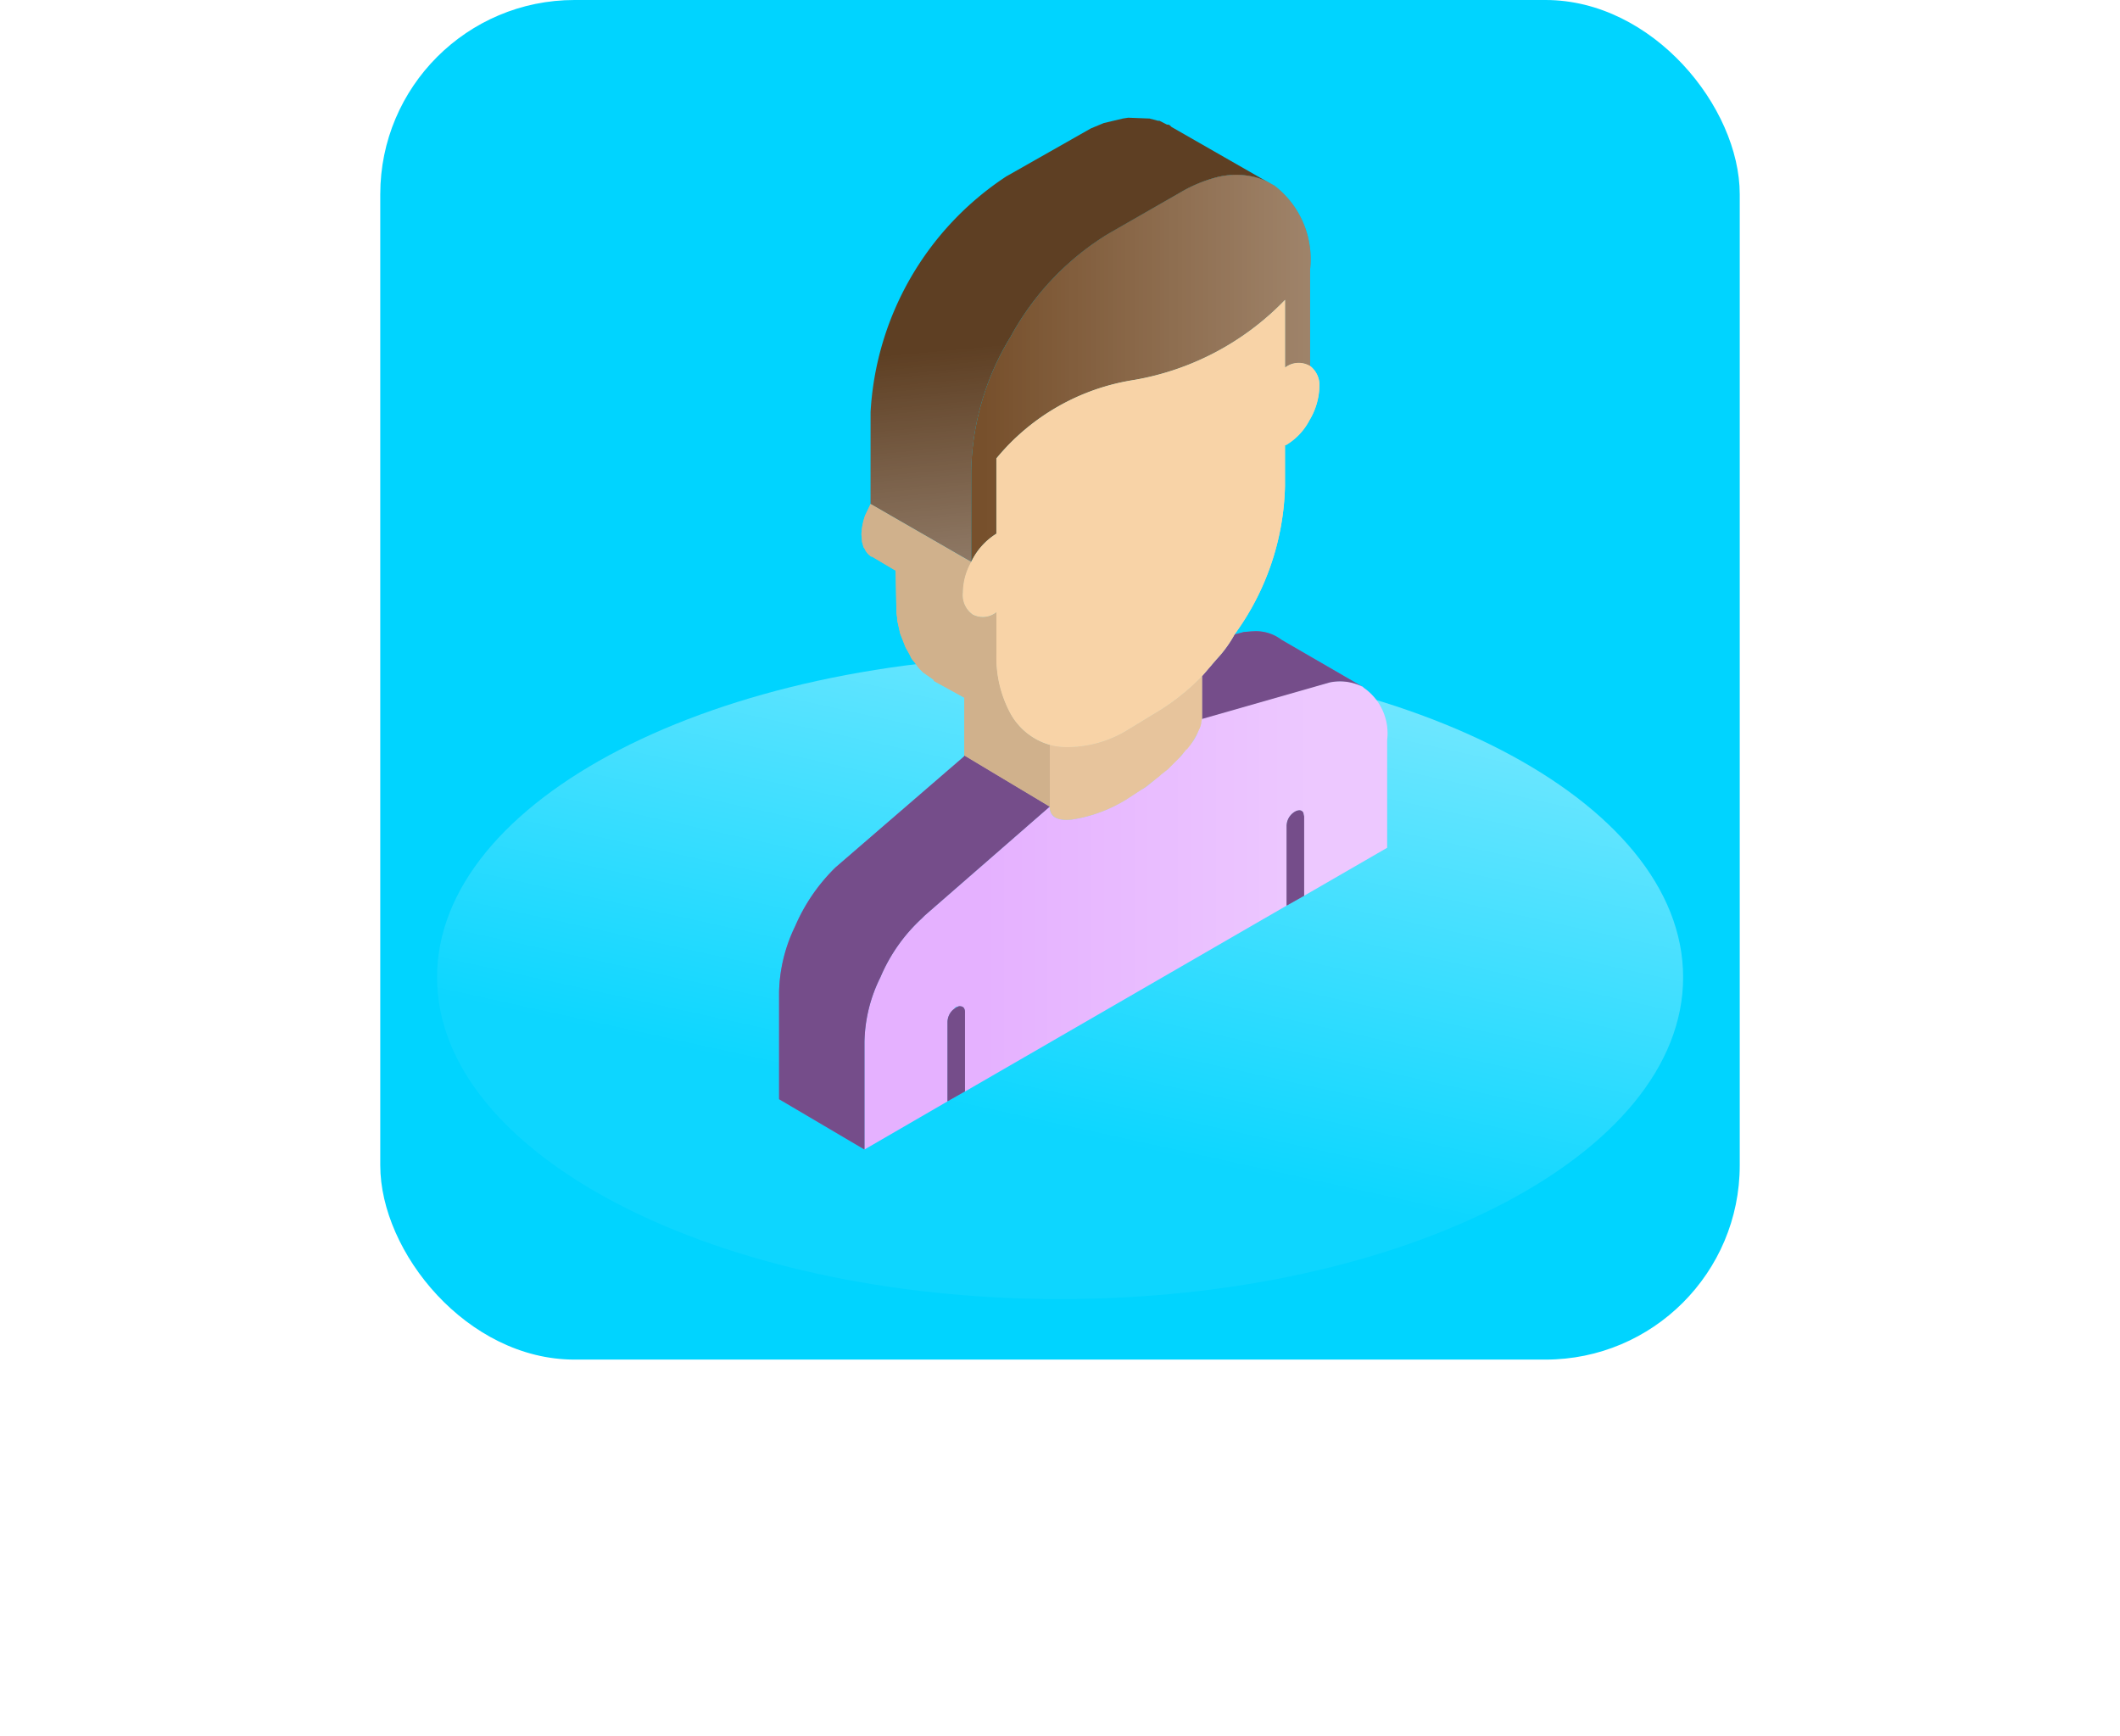 <svg xmlns="http://www.w3.org/2000/svg" xmlns:xlink="http://www.w3.org/1999/xlink" width="87.328" height="71.507" viewBox="0 0 87.328 71.507">
  <defs>
    <linearGradient id="linear-gradient" x1="0.681" x2="0.39" y2="0.693" gradientUnits="objectBoundingBox">
      <stop offset="0" stop-color="#fff" stop-opacity="0.451"/>
      <stop offset="1" stop-color="#fff" stop-opacity="0.051"/>
    </linearGradient>
    <filter id="Path_8950" x="0" y="9" width="87.328" height="62.507" filterUnits="userSpaceOnUse">
      <feOffset dy="3" input="SourceAlpha"/>
      <feGaussianBlur stdDeviation="6" result="blur"/>
      <feFlood flood-opacity="0.263"/>
      <feComposite operator="in" in2="blur"/>
      <feComposite in="SourceGraphic"/>
    </filter>
    <linearGradient id="linear-gradient-2" x1="0.231" y1="-0.991" x2="0.858" y2="-0.991" gradientUnits="objectBoundingBox">
      <stop offset="0" stop-color="#fff" stop-opacity="0"/>
      <stop offset="1" stop-color="#fff" stop-opacity="0.298"/>
    </linearGradient>
    <linearGradient id="linear-gradient-3" x1="1.73" y1="0.394" x2="1.769" y2="0.865" xlink:href="#linear-gradient-2"/>
  </defs>
  <g id="Group_10891" data-name="Group 10891" transform="translate(-619.336 -992)">
    <rect id="Rectangle_4461" data-name="Rectangle 4461" width="56" height="56" rx="8" transform="translate(635 992)" fill="#00d4ff"/>
    <g transform="matrix(1, 0, 0, 1, 619.34, 992)" filter="url(#Path_8950)">
      <path id="Path_8950-2" data-name="Path 8950" d="M25.664,0C39.838,0,51.328,5.934,51.328,13.253S39.838,26.507,25.664,26.507,0,20.573,0,13.253,11.49,0,25.664,0Z" transform="translate(18 24)" fill="url(#linear-gradient)"/>
    </g>
    <g id="Tccl_3d_icon0003" data-name="Tccl 3d icon0003" transform="translate(651.43 996.845)">
      <g id="calender33_svg" transform="translate(0 0)">
        <g id="Group_9595" data-name="Group 9595">
          <g id="Group_9594" data-name="Group 9594">
            <g id="Group_9593" data-name="Group 9593">
              <path id="Path_8481" data-name="Path 8481" d="M166.656,285.02q0-.249-.215-.249h-.034l-.125.062-.125.091a.694.694,0,0,0-.221.5v3.262l.719-.408V285.02m-.028-10.578v.034l-5.306,4.581a7.551,7.551,0,0,0-1.659,2.418,6.5,6.5,0,0,0-.663,2.7V288.6l3.517,2.073v-4.428a6.2,6.2,0,0,1,.657-2.667,6.99,6.99,0,0,1,1.7-2.418l.125-.125,5.148-4.485-3.517-2.107m13.653,2.293a.692.692,0,0,0-.379.629v3.262l.725-.408v-3.262l-.034-.159q-.091-.158-.312-.062m-2.135-7.379-.379.1a5.084,5.084,0,0,1-.753,1.036l-.595.691v1.756l5.272-1.506a2.071,2.071,0,0,1,1.353.187l-3.358-1.942a1.732,1.732,0,0,0-1.167-.345h-.028Z" transform="translate(-159 -248.171)" fill="#996bb1"/>
              <path id="Path_8482" data-name="Path 8482" d="M263.646,287.552l.028-.1V285.7a9.384,9.384,0,0,1-2.01,1.569l-1.031.629a4.727,4.727,0,0,1-2.6.719,2.5,2.5,0,0,1-.629-.091v2.543q0,.623.906.532a6.008,6.008,0,0,0,2.231-.815l.651-.425.13-.079.47-.368.13-.1.062-.062.283-.221.425-.425q.14-.15.232-.266a1.3,1.3,0,0,0,.1-.125h.028l.1-.125a4.13,4.13,0,0,0,.408-.691A.762.762,0,0,0,263.646,287.552Z" transform="translate(-246.255 -262.692)" fill="#e7c49c"/>
              <path id="Path_8483" data-name="Path 8483" d="M189.1,223.52a2.684,2.684,0,0,0-.153.787l.028.311.062.221.034.034a.722.722,0,0,0,.283.345h.028l.946.561h.028l.034,1.761.028.187v.1l.125.561.221.566q.034.062.159.283l.091.187.13.159q.028.034.091.125l.1.125.159.159.408.283.028.034v.028l1.257.691v2.384l3.517,2.107v-2.543a2.7,2.7,0,0,1-1.6-1.257,4.849,4.849,0,0,1-.595-2.509v-1.7a.9.9,0,0,1-.974.1.981.981,0,0,1-.408-.912,2.59,2.59,0,0,1,.345-1.257l-4.145-2.384Z" transform="translate(-185.558 -207.137)" fill="#d0b18c"/>
              <path id="Path_8484" data-name="Path 8484" d="M210.606,287.842l-.028-.034a2.071,2.071,0,0,0-1.353-.187l-5.272,1.506-.028.1a.762.762,0,0,1-.1.345,2.142,2.142,0,0,1-.408.691l-.1.125H203.3a1.3,1.3,0,0,1-.1.125l-.091.125-.142.142-.425.425-.283.221-.062.062-.13.1-.374.306-.187.125-.04.017-.651.425a6.007,6.007,0,0,1-2.231.815q-.906.091-.906-.532l-5.148,4.485-.125.125a6.989,6.989,0,0,0-1.7,2.418,6.2,6.2,0,0,0-.657,2.667v4.428l3.42-1.982V301.62a.694.694,0,0,1,.221-.5l.125-.125.125-.028h.034q.215,0,.215.249v3.262l13.246-7.656v-3.262a.692.692,0,0,1,.379-.629q.221-.1.311.062l.034.159v3.262l3.42-1.976v-4.428A2.286,2.286,0,0,0,210.606,287.842Z" transform="translate(-186.533 -264.364)" fill="#e5b1ff"/>
              <path id="Path_8485" data-name="Path 8485" d="M240.11,151.53a.914.914,0,0,0-1,.034l-.034.028V148.8a11.3,11.3,0,0,1-6.212,3.3,9.159,9.159,0,0,0-5.68,3.234v3.1a2.773,2.773,0,0,0-1.036,1.161,2.59,2.59,0,0,0-.345,1.257.981.981,0,0,0,.408.912.9.9,0,0,0,.974-.1v1.7a4.849,4.849,0,0,0,.595,2.509,2.7,2.7,0,0,0,1.6,1.257,2.5,2.5,0,0,0,.629.091,4.727,4.727,0,0,0,2.6-.719l1.031-.629a9.38,9.38,0,0,0,2.01-1.569l.595-.691a5.088,5.088,0,0,0,.753-1.036,10.766,10.766,0,0,0,2.073-6.088v-1.7h.034a2.582,2.582,0,0,0,.974-1.031,2.827,2.827,0,0,0,.408-1.382A.992.992,0,0,0,240.11,151.53Z" transform="translate(-218.234 -141.297)" fill="#f8d3a7"/>
              <path id="Path_8486" data-name="Path 8486" d="M241.008,103.6a2.839,2.839,0,0,0-.481-.17,3.232,3.232,0,0,0-1.591.017,5.93,5.93,0,0,0-1.518.646l-2.95,1.693A11.288,11.288,0,0,0,230.481,110a11.015,11.015,0,0,0-1.631,5.521v3.766a2.772,2.772,0,0,1,1.036-1.161v-3.1a9.159,9.159,0,0,1,5.68-3.234,11.3,11.3,0,0,0,6.212-3.3v2.792l.034-.028a.914.914,0,0,1,1-.034v-3.987a3.816,3.816,0,0,0-1.472-3.449l-.125-.068Q241.114,103.658,241.008,103.6Z" transform="translate(-220.939 -100.988)" fill="#77502c"/>
              <path id="Path_8487" data-name="Path 8487" d="M208.072,85a2.841,2.841,0,0,1,.481.17l-3.907-2.237-.062-.062-.062-.034h-.062l-.311-.159h-.062l-.345-.091-.878-.034-.221.034-.787.187-.532.221-3.483,1.976a12.452,12.452,0,0,0-5.589,9.7v3.794l4.145,2.384V97.081a11.015,11.015,0,0,1,1.631-5.521,11.288,11.288,0,0,1,3.987-4.208l2.95-1.693a5.93,5.93,0,0,1,1.518-.646A3.231,3.231,0,0,1,208.072,85Z" transform="translate(-188.484 -82.55)" fill="#5e3f23"/>
            </g>
          </g>
        </g>
      </g>
      <g id="light" transform="translate(0 0)">
        <g id="Group_9598" data-name="Group 9598">
          <g id="Group_9597" data-name="Group 9597">
            <g id="Group_9596" data-name="Group 9596">
              <path id="Path_8488" data-name="Path 8488" d="M166.656,285.02q0-.249-.215-.249h-.034l-.125.062-.125.091a.694.694,0,0,0-.221.5v3.262l.719-.408V285.02m-.028-10.578v.034l-5.306,4.581a7.551,7.551,0,0,0-1.659,2.418,6.5,6.5,0,0,0-.663,2.7V288.6l3.517,2.073v-4.428a6.2,6.2,0,0,1,.657-2.667,6.99,6.99,0,0,1,1.7-2.418l.125-.125,5.148-4.485-3.517-2.107m14,2.514-.034-.159q-.091-.158-.312-.062a.692.692,0,0,0-.379.629v3.262l.725-.408v-3.262m-.94-7.283a1.732,1.732,0,0,0-1.167-.345h-.028l-.345.028-.379.1a5.084,5.084,0,0,1-.753,1.036l-.595.691v1.756l5.272-1.506a2.071,2.071,0,0,1,1.353.187Z" transform="translate(-159 -248.171)" fill="#754d8a"/>
              <path id="Path_8489" data-name="Path 8489" d="M263.55,287.9a.762.762,0,0,0,.1-.345l.028-.1V285.7a9.384,9.384,0,0,1-2.01,1.569l-1.031.629a4.727,4.727,0,0,1-2.6.719,2.5,2.5,0,0,1-.629-.091v2.543q0,.623.906.532a6.008,6.008,0,0,0,2.231-.815l.651-.425.13-.079.47-.368.13-.1.062-.062.283-.221.425-.425q.14-.15.232-.266a1.3,1.3,0,0,0,.1-.125h.028l.1-.125A4.13,4.13,0,0,0,263.55,287.9Z" transform="translate(-246.255 -262.692)" fill="#e7c49c"/>
              <path id="Path_8490" data-name="Path 8490" d="M189.324,223.05l-.221.47a2.684,2.684,0,0,0-.153.787l.028.311.062.221.034.034a.722.722,0,0,0,.283.345h.028l.946.561h.028l.034,1.761.028.187v.1l.125.561.221.566q.034.062.159.283l.091.187.13.159q.028.034.091.125l.1.125.159.159.408.283.028.034v.028l1.257.691v2.384l3.517,2.107v-2.543a2.7,2.7,0,0,1-1.6-1.257,4.849,4.849,0,0,1-.595-2.509v-1.7a.9.9,0,0,1-.974.1.981.981,0,0,1-.408-.912,2.59,2.59,0,0,1,.345-1.257Z" transform="translate(-185.558 -207.137)" fill="#d0b18c"/>
              <path id="Path_8491" data-name="Path 8491" d="M210.606,124.467l-.028-.034a2.071,2.071,0,0,0-1.353-.187l-5.272,1.506-.028.1a.762.762,0,0,1-.1.345,2.142,2.142,0,0,1-.408.691l-.1.125H203.3a1.293,1.293,0,0,1-.1.125l-.091.125-.142.142-.425.425-.283.221-.062.062-.13.1-.374.306-.187.125-.04.017-.651.425a6.007,6.007,0,0,1-2.231.815q-.906.091-.906-.532l-5.148,4.485-.125.125a6.989,6.989,0,0,0-1.7,2.418,6.2,6.2,0,0,0-.657,2.667v4.428l3.42-1.982v-3.262a.694.694,0,0,1,.221-.5l.125-.125.125-.028h.034q.215,0,.215.249V141.1l13.246-7.656v-3.262a.692.692,0,0,1,.379-.629q.221-.1.311.062l.034.159v3.262l3.42-1.976V126.63a2.286,2.286,0,0,0-.974-2.163m-4-20.862a2.84,2.84,0,0,0-.481-.17,3.231,3.231,0,0,0-1.591.017,5.93,5.93,0,0,0-1.518.646l-2.95,1.693A11.288,11.288,0,0,0,196.075,110a11.015,11.015,0,0,0-1.631,5.521v3.766a2.772,2.772,0,0,1,1.036-1.161v-3.1a9.159,9.159,0,0,1,5.68-3.234,11.3,11.3,0,0,0,6.212-3.3v2.792l.034-.028a.914.914,0,0,1,1-.034v-3.987a3.816,3.816,0,0,0-1.472-3.449l-.125-.068Q206.709,103.658,206.6,103.6Z" transform="translate(-186.533 -100.988)" fill="url(#linear-gradient-2)"/>
              <path id="Path_8492" data-name="Path 8492" d="M240.082,153.761a2.827,2.827,0,0,0,.408-1.382.992.992,0,0,0-.379-.849.914.914,0,0,0-1,.034l-.034.028V148.8a11.3,11.3,0,0,1-6.212,3.3,9.159,9.159,0,0,0-5.68,3.234v3.1a2.773,2.773,0,0,0-1.036,1.161,2.59,2.59,0,0,0-.345,1.257.981.981,0,0,0,.408.912.9.9,0,0,0,.974-.1v1.7a4.849,4.849,0,0,0,.595,2.509,2.7,2.7,0,0,0,1.6,1.257,2.5,2.5,0,0,0,.629.091,4.727,4.727,0,0,0,2.6-.719l1.031-.629a9.38,9.38,0,0,0,2.01-1.569l.595-.691a5.088,5.088,0,0,0,.753-1.036,10.766,10.766,0,0,0,2.073-6.088v-1.7h.034A2.582,2.582,0,0,0,240.082,153.761Z" transform="translate(-218.234 -141.297)" fill="#f8d3a7"/>
              <path id="Path_8493" data-name="Path 8493" d="M208.072,85a2.841,2.841,0,0,1,.481.17l-3.907-2.237-.062-.062-.062-.034h-.062l-.311-.159h-.062l-.345-.091-.878-.034-.221.034-.787.187-.532.221-3.483,1.976a12.452,12.452,0,0,0-5.589,9.7v3.794l4.145,2.384V97.081a11.015,11.015,0,0,1,1.631-5.521,11.288,11.288,0,0,1,3.987-4.208l2.95-1.693a5.93,5.93,0,0,1,1.518-.646A3.231,3.231,0,0,1,208.072,85Z" transform="translate(-188.484 -82.55)" fill="url(#linear-gradient-3)"/>
            </g>
          </g>
        </g>
      </g>
    </g>
  </g>
</svg>
